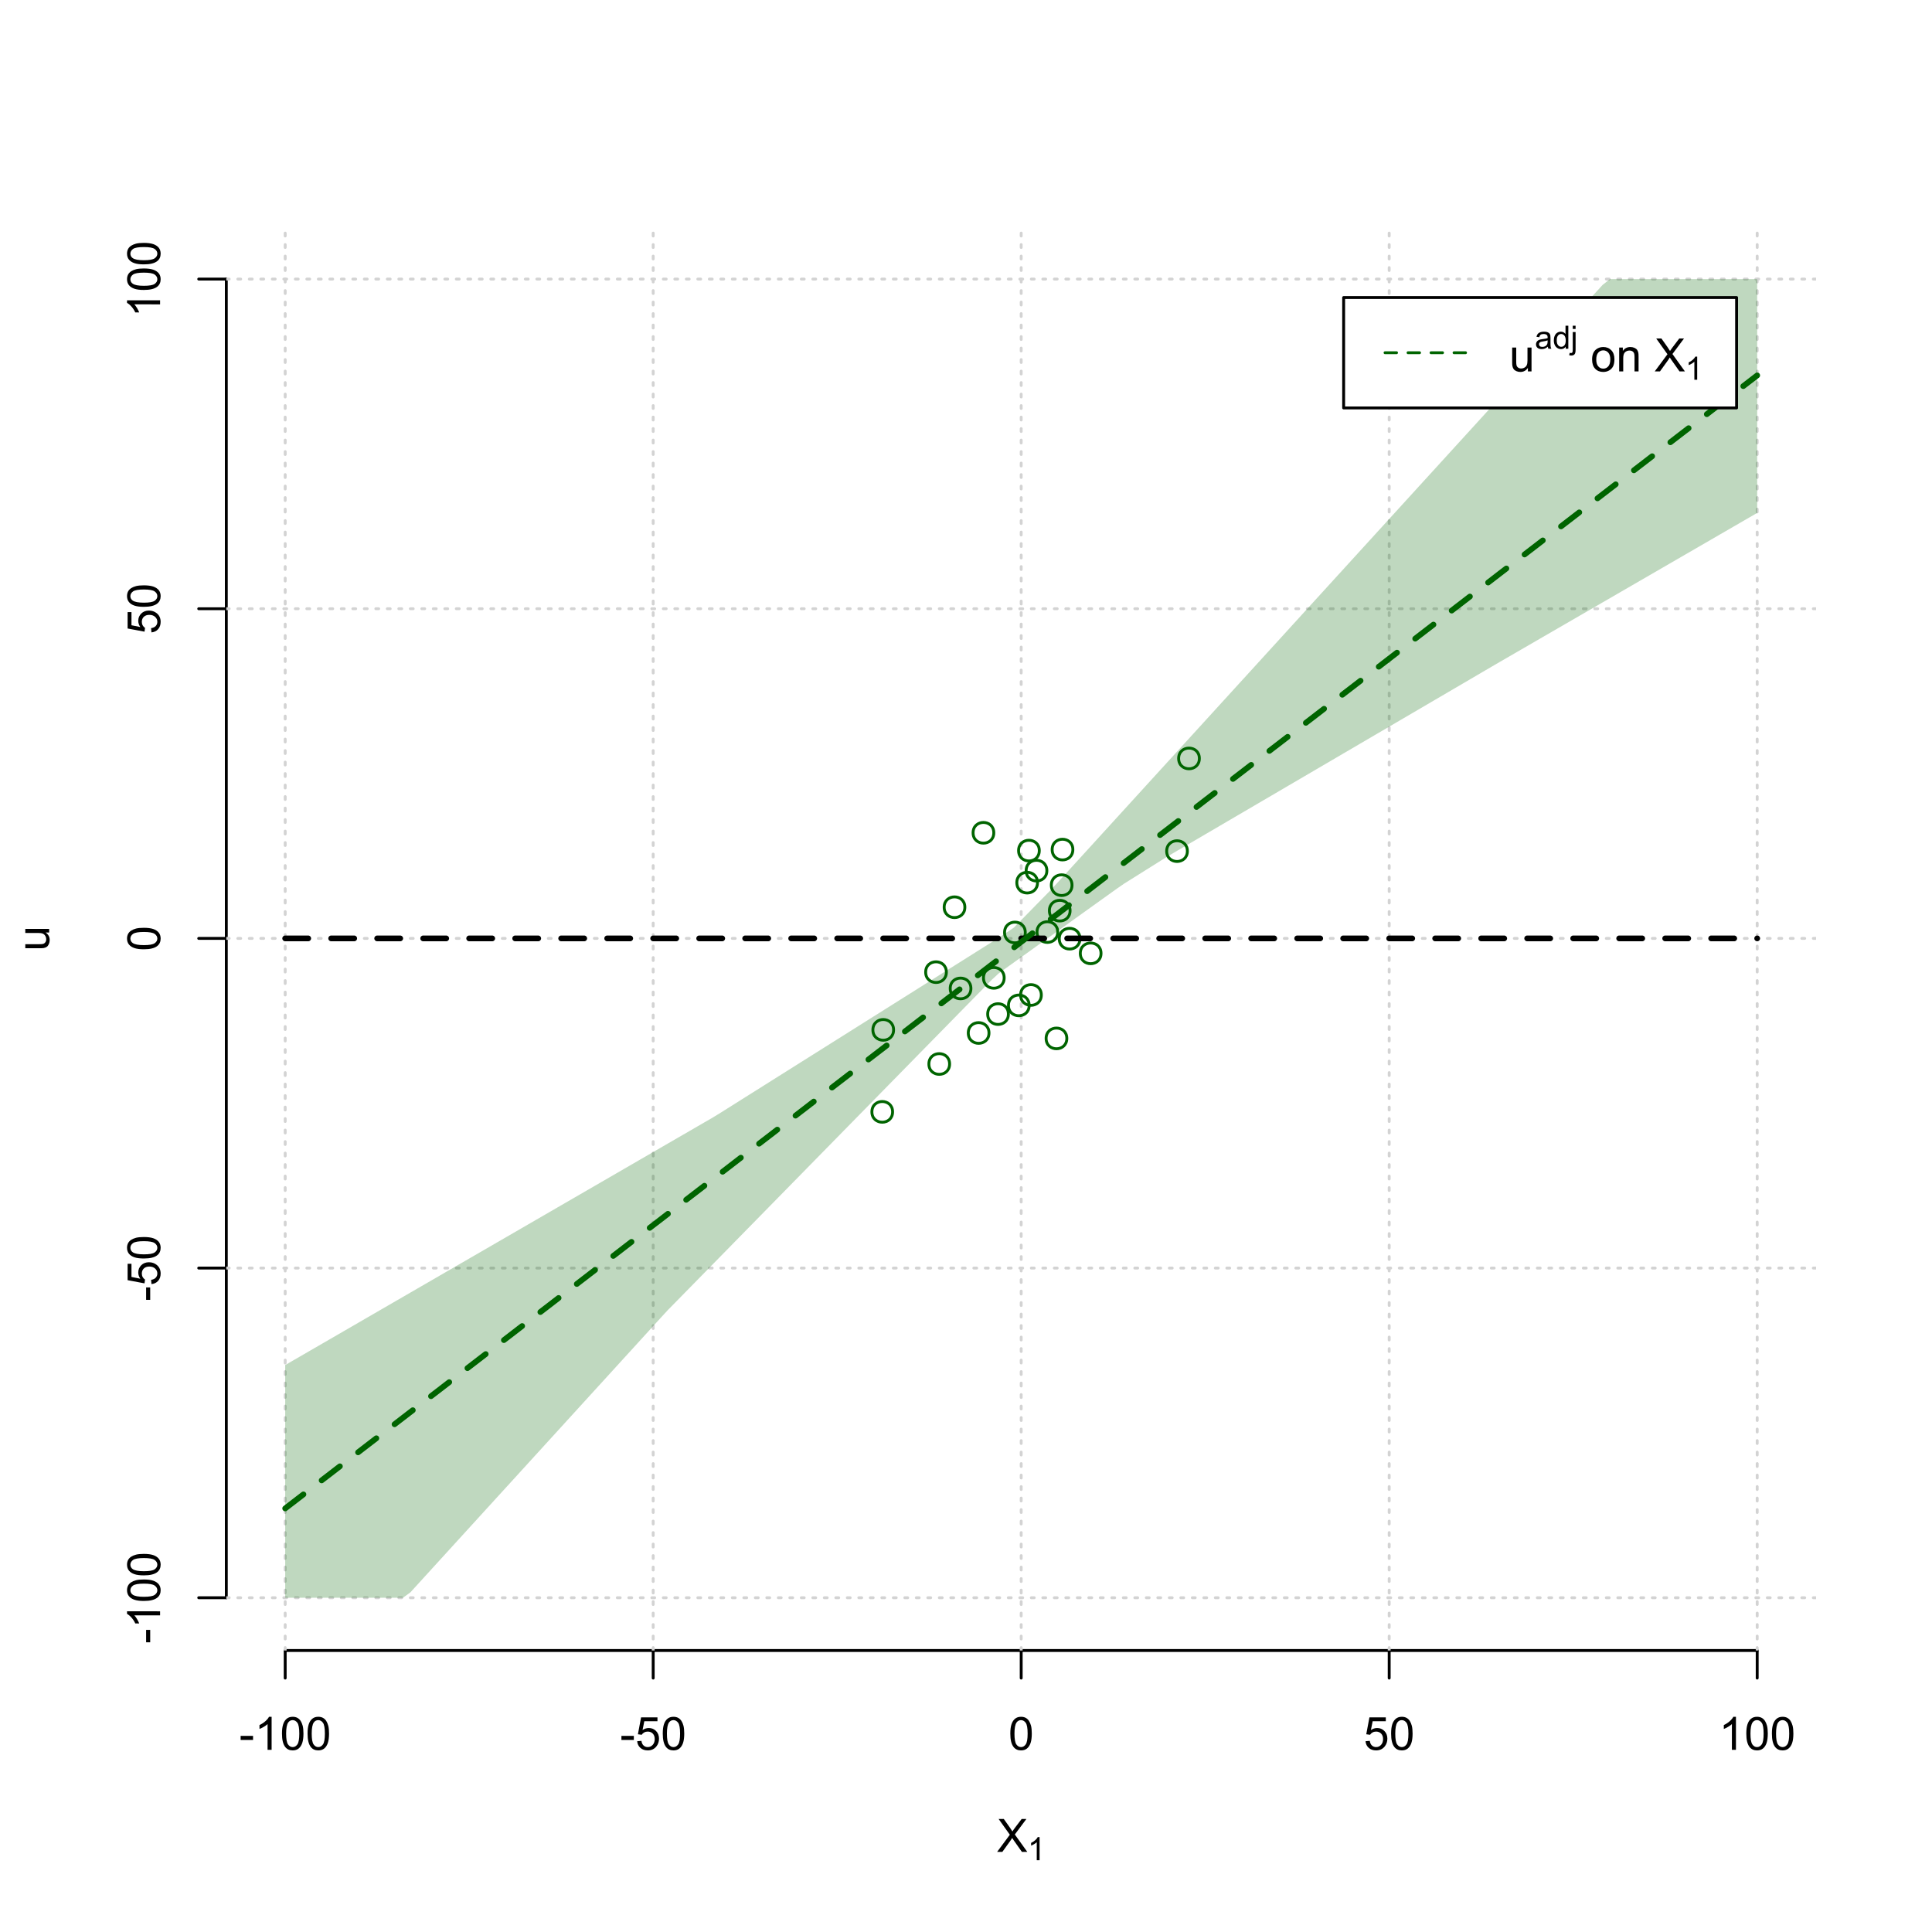 <?xml version="1.0" encoding="UTF-8"?>
<svg xmlns="http://www.w3.org/2000/svg" xmlns:xlink="http://www.w3.org/1999/xlink" width="504pt" height="504pt" viewBox="0 0 504 504" version="1.1">
<defs>
<g>
<symbol overflow="visible" id="glyph0-0">
<path style="stroke:none;" d="M 1.5 0 L 1.5 -7.5 L 7.5 -7.5 L 7.5 0 Z M 1.688 -0.188 L 7.312 -0.188 L 7.312 -7.312 L 1.688 -7.312 Z M 1.688 -0.188 "/>
</symbol>
<symbol overflow="visible" id="glyph0-1">
<path style="stroke:none;" d="M 0.055 0 L 3.375 -4.477 L 0.445 -8.59 L 1.797 -8.59 L 3.359 -6.387 C 3.68 -5.93 3.91 -5.578 4.047 -5.332 C 4.238 -5.645 4.465 -5.969 4.727 -6.312 L 6.457 -8.59 L 7.695 -8.59 L 4.676 -4.539 L 7.93 0 L 6.523 0 L 4.359 -3.062 C 4.238 -3.238 4.113 -3.43 3.984 -3.641 C 3.789 -3.324 3.652 -3.109 3.574 -2.992 L 1.418 0 Z M 0.055 0 "/>
</symbol>
<symbol overflow="visible" id="glyph0-2">
<path style="stroke:none;" d="M 0.383 -2.578 L 0.383 -3.641 L 3.621 -3.641 L 3.621 -2.578 Z M 0.383 -2.578 "/>
</symbol>
<symbol overflow="visible" id="glyph0-3">
<path style="stroke:none;" d="M 4.469 0 L 3.414 0 L 3.414 -6.719 C 3.16 -6.477 2.828 -6.234 2.414 -5.996 C 2 -5.75 1.629 -5.57 1.305 -5.449 L 1.305 -6.469 C 1.895 -6.742 2.41 -7.078 2.852 -7.477 C 3.293 -7.871 3.605 -8.254 3.789 -8.625 L 4.469 -8.625 Z M 4.469 0 "/>
</symbol>
<symbol overflow="visible" id="glyph0-4">
<path style="stroke:none;" d="M 0.5 -4.234 C 0.496 -5.246 0.602 -6.062 0.812 -6.688 C 1.02 -7.305 1.328 -7.785 1.742 -8.121 C 2.148 -8.457 2.668 -8.625 3.297 -8.625 C 3.758 -8.625 4.164 -8.531 4.512 -8.348 C 4.855 -8.16 5.141 -7.891 5.371 -7.543 C 5.594 -7.191 5.773 -6.766 5.906 -6.266 C 6.035 -5.762 6.098 -5.086 6.102 -4.234 C 6.098 -3.227 5.996 -2.414 5.789 -1.797 C 5.578 -1.176 5.266 -0.695 4.859 -0.359 C 4.445 -0.02 3.926 0.145 3.297 0.148 C 2.465 0.145 1.816 -0.148 1.348 -0.742 C 0.781 -1.457 0.496 -2.621 0.5 -4.234 Z M 1.582 -4.234 C 1.582 -2.824 1.746 -1.887 2.074 -1.418 C 2.402 -0.949 2.809 -0.715 3.297 -0.719 C 3.777 -0.715 4.184 -0.949 4.52 -1.422 C 4.848 -1.887 5.016 -2.824 5.016 -4.234 C 5.016 -5.648 4.848 -6.59 4.52 -7.055 C 4.184 -7.516 3.773 -7.746 3.289 -7.75 C 2.801 -7.746 2.414 -7.543 2.125 -7.137 C 1.762 -6.613 1.582 -5.645 1.582 -4.234 Z M 1.582 -4.234 "/>
</symbol>
<symbol overflow="visible" id="glyph0-5">
<path style="stroke:none;" d="M 0.5 -2.25 L 1.605 -2.344 C 1.684 -1.805 1.871 -1.398 2.176 -1.125 C 2.473 -0.852 2.836 -0.715 3.258 -0.719 C 3.766 -0.715 4.195 -0.906 4.547 -1.293 C 4.898 -1.672 5.074 -2.18 5.074 -2.82 C 5.074 -3.414 4.902 -3.891 4.566 -4.242 C 4.227 -4.59 3.785 -4.762 3.242 -4.766 C 2.898 -4.762 2.594 -4.684 2.32 -4.531 C 2.047 -4.375 1.832 -4.176 1.676 -3.93 L 0.688 -4.062 L 1.516 -8.473 L 5.789 -8.473 L 5.789 -7.465 L 2.359 -7.465 L 1.898 -5.156 C 2.414 -5.516 2.953 -5.695 3.523 -5.695 C 4.27 -5.695 4.902 -5.434 5.422 -4.914 C 5.934 -4.395 6.191 -3.727 6.195 -2.914 C 6.191 -2.133 5.965 -1.461 5.516 -0.898 C 4.961 -0.199 4.211 0.145 3.258 0.148 C 2.477 0.145 1.836 -0.07 1.344 -0.508 C 0.844 -0.941 0.562 -1.523 0.5 -2.25 Z M 0.5 -2.25 "/>
</symbol>
<symbol overflow="visible" id="glyph0-6">
<path style="stroke:none;" d="M 4.867 0 L 4.867 -0.914 C 4.379 -0.211 3.723 0.141 2.895 0.141 C 2.527 0.141 2.184 0.07 1.867 -0.07 C 1.547 -0.211 1.309 -0.387 1.156 -0.602 C 1 -0.812 0.895 -1.074 0.832 -1.383 C 0.785 -1.59 0.762 -1.918 0.766 -2.367 L 0.766 -6.223 L 1.82 -6.223 L 1.82 -2.773 C 1.816 -2.219 1.84 -1.848 1.887 -1.656 C 1.949 -1.379 2.09 -1.16 2.309 -1.004 C 2.523 -0.84 2.789 -0.762 3.105 -0.766 C 3.418 -0.762 3.715 -0.844 3.996 -1.008 C 4.273 -1.172 4.469 -1.391 4.586 -1.672 C 4.699 -1.949 4.758 -2.355 4.758 -2.891 L 4.758 -6.223 L 5.812 -6.223 L 5.812 0 Z M 4.867 0 "/>
</symbol>
<symbol overflow="visible" id="glyph0-7">
<path style="stroke:none;" d=""/>
</symbol>
<symbol overflow="visible" id="glyph0-8">
<path style="stroke:none;" d="M 0.398 -3.109 C 0.398 -4.262 0.719 -5.117 1.359 -5.672 C 1.895 -6.133 2.547 -6.363 3.316 -6.363 C 4.172 -6.363 4.871 -6.082 5.414 -5.52 C 5.953 -4.957 6.223 -4.184 6.227 -3.199 C 6.223 -2.398 6.102 -1.766 5.867 -1.309 C 5.625 -0.848 5.277 -0.492 4.82 -0.238 C 4.359 0.016 3.859 0.141 3.316 0.141 C 2.441 0.141 1.734 -0.137 1.203 -0.695 C 0.664 -1.254 0.398 -2.059 0.398 -3.109 Z M 1.484 -3.109 C 1.48 -2.309 1.656 -1.711 2.004 -1.32 C 2.348 -0.922 2.785 -0.727 3.316 -0.727 C 3.84 -0.727 4.273 -0.926 4.621 -1.324 C 4.969 -1.723 5.145 -2.328 5.145 -3.148 C 5.145 -3.914 4.969 -4.496 4.617 -4.895 C 4.266 -5.289 3.832 -5.488 3.316 -5.492 C 2.785 -5.488 2.348 -5.293 2.004 -4.898 C 1.656 -4.5 1.48 -3.902 1.484 -3.109 Z M 1.484 -3.109 "/>
</symbol>
<symbol overflow="visible" id="glyph0-9">
<path style="stroke:none;" d="M 0.789 0 L 0.789 -6.223 L 1.742 -6.223 L 1.742 -5.336 C 2.195 -6.02 2.855 -6.363 3.719 -6.363 C 4.09 -6.363 4.434 -6.293 4.754 -6.16 C 5.066 -6.023 5.305 -5.848 5.461 -5.633 C 5.617 -5.41 5.727 -5.152 5.789 -4.852 C 5.828 -4.656 5.848 -4.312 5.848 -3.828 L 5.848 0 L 4.793 0 L 4.793 -3.785 C 4.793 -4.215 4.75 -4.535 4.668 -4.75 C 4.586 -4.961 4.441 -5.129 4.234 -5.258 C 4.023 -5.383 3.777 -5.449 3.5 -5.449 C 3.047 -5.449 2.66 -5.305 2.332 -5.02 C 2.004 -4.734 1.84 -4.195 1.844 -3.398 L 1.844 0 Z M 0.789 0 "/>
</symbol>
<symbol overflow="visible" id="glyph1-0">
<path style="stroke:none;" d="M 1.051 0 L 1.051 -5.25 L 5.25 -5.25 L 5.25 0 Z M 1.18 -0.133 L 5.117 -0.133 L 5.117 -5.117 L 1.18 -5.117 Z M 1.18 -0.133 "/>
</symbol>
<symbol overflow="visible" id="glyph1-1">
<path style="stroke:none;" d="M 3.129 0 L 2.391 0 L 2.391 -4.703 C 2.211 -4.531 1.977 -4.363 1.691 -4.195 C 1.398 -4.023 1.141 -3.895 0.914 -3.812 L 0.914 -4.527 C 1.328 -4.719 1.688 -4.953 1.996 -5.234 C 2.305 -5.508 2.523 -5.777 2.652 -6.039 L 3.129 -6.039 Z M 3.129 0 "/>
</symbol>
<symbol overflow="visible" id="glyph1-2">
<path style="stroke:none;" d="M 3.395 -0.539 C 3.117 -0.305 2.855 -0.137 2.605 -0.043 C 2.352 0.051 2.082 0.094 1.793 0.098 C 1.312 0.094 0.941 -0.02 0.688 -0.25 C 0.43 -0.48 0.305 -0.781 0.305 -1.148 C 0.305 -1.359 0.352 -1.551 0.449 -1.73 C 0.543 -1.902 0.668 -2.047 0.828 -2.156 C 0.984 -2.262 1.164 -2.34 1.363 -2.398 C 1.504 -2.434 1.723 -2.473 2.02 -2.512 C 2.609 -2.578 3.047 -2.664 3.336 -2.766 C 3.336 -2.867 3.34 -2.93 3.34 -2.957 C 3.34 -3.258 3.27 -3.469 3.129 -3.594 C 2.941 -3.758 2.66 -3.844 2.289 -3.844 C 1.941 -3.844 1.684 -3.781 1.52 -3.66 C 1.348 -3.535 1.227 -3.32 1.152 -3.016 L 0.43 -3.113 C 0.492 -3.418 0.602 -3.668 0.754 -3.863 C 0.902 -4.051 1.121 -4.199 1.406 -4.301 C 1.688 -4.402 2.016 -4.453 2.395 -4.453 C 2.766 -4.453 3.066 -4.406 3.301 -4.32 C 3.527 -4.23 3.699 -4.121 3.812 -3.992 C 3.918 -3.855 3.996 -3.691 4.043 -3.492 C 4.066 -3.363 4.078 -3.133 4.082 -2.809 L 4.082 -1.824 C 4.078 -1.137 4.094 -0.703 4.129 -0.523 C 4.156 -0.336 4.219 -0.164 4.316 0 L 3.543 0 C 3.465 -0.152 3.414 -0.332 3.395 -0.539 Z M 3.336 -2.188 C 3.062 -2.074 2.66 -1.98 2.129 -1.906 C 1.82 -1.859 1.605 -1.812 1.484 -1.758 C 1.355 -1.703 1.258 -1.621 1.191 -1.52 C 1.121 -1.41 1.09 -1.293 1.09 -1.168 C 1.09 -0.969 1.164 -0.805 1.312 -0.676 C 1.461 -0.543 1.68 -0.48 1.969 -0.48 C 2.25 -0.48 2.5 -0.539 2.727 -0.664 C 2.945 -0.785 3.109 -0.957 3.215 -1.176 C 3.293 -1.34 3.332 -1.586 3.336 -1.914 Z M 3.336 -2.188 "/>
</symbol>
<symbol overflow="visible" id="glyph1-3">
<path style="stroke:none;" d="M 3.379 0 L 3.379 -0.551 C 3.102 -0.121 2.695 0.094 2.16 0.098 C 1.812 0.094 1.492 0 1.203 -0.188 C 0.906 -0.379 0.68 -0.645 0.523 -0.988 C 0.359 -1.328 0.281 -1.723 0.285 -2.172 C 0.281 -2.605 0.355 -3 0.504 -3.355 C 0.648 -3.707 0.863 -3.977 1.156 -4.168 C 1.441 -4.355 1.766 -4.453 2.129 -4.453 C 2.387 -4.453 2.621 -4.395 2.828 -4.285 C 3.031 -4.172 3.199 -4.031 3.332 -3.855 L 3.332 -6.012 L 4.066 -6.012 L 4.066 0 Z M 1.047 -2.172 C 1.043 -1.613 1.16 -1.195 1.398 -0.922 C 1.629 -0.641 1.906 -0.504 2.23 -0.508 C 2.551 -0.504 2.824 -0.637 3.051 -0.902 C 3.273 -1.168 3.387 -1.57 3.391 -2.113 C 3.387 -2.707 3.273 -3.145 3.047 -3.426 C 2.816 -3.703 2.531 -3.844 2.199 -3.844 C 1.867 -3.844 1.594 -3.707 1.375 -3.441 C 1.152 -3.168 1.043 -2.746 1.047 -2.172 Z M 1.047 -2.172 "/>
</symbol>
<symbol overflow="visible" id="glyph1-4">
<path style="stroke:none;" d="M 0.551 -5.156 L 0.551 -6.012 L 1.289 -6.012 L 1.289 -5.156 Z M -0.387 1.691 L -0.246 1.062 C -0.098 1.098 0.016 1.117 0.102 1.121 C 0.25 1.117 0.363 1.066 0.438 0.969 C 0.512 0.867 0.551 0.621 0.551 0.223 L 0.551 -4.355 L 1.289 -4.355 L 1.289 0.238 C 1.289 0.773 1.219 1.148 1.078 1.359 C 0.898 1.633 0.602 1.77 0.191 1.77 C -0.008 1.77 -0.199 1.742 -0.387 1.691 Z M -0.387 1.691 "/>
</symbol>
<symbol overflow="visible" id="glyph2-0">
<path style="stroke:none;" d="M 0 -1.5 L -7.5 -1.5 L -7.5 -7.5 L 0 -7.5 Z M -0.188 -1.688 L -0.188 -7.312 L -7.312 -7.312 L -7.312 -1.688 Z M -0.188 -1.688 "/>
</symbol>
<symbol overflow="visible" id="glyph2-1">
<path style="stroke:none;" d="M 0 -4.867 L -0.914 -4.867 C -0.211 -4.379 0.141 -3.723 0.141 -2.895 C 0.141 -2.527 0.07 -2.184 -0.07 -1.867 C -0.211 -1.547 -0.387 -1.309 -0.598 -1.156 C -0.809 -1 -1.07 -0.895 -1.383 -0.832 C -1.59 -0.789 -1.918 -0.766 -2.367 -0.77 L -6.223 -0.77 L -6.223 -1.824 L -2.773 -1.824 C -2.219 -1.82 -1.848 -1.844 -1.656 -1.887 C -1.379 -1.949 -1.16 -2.09 -1.004 -2.309 C -0.84 -2.523 -0.762 -2.789 -0.766 -3.105 C -0.762 -3.418 -0.844 -3.715 -1.008 -3.996 C -1.172 -4.273 -1.391 -4.469 -1.672 -4.586 C -1.945 -4.699 -2.352 -4.758 -2.887 -4.758 L -6.223 -4.758 L -6.223 -5.812 L 0 -5.812 Z M 0 -4.867 "/>
</symbol>
<symbol overflow="visible" id="glyph2-2">
<path style="stroke:none;" d="M -2.578 -0.383 L -3.641 -0.383 L -3.641 -3.621 L -2.578 -3.621 Z M -2.578 -0.383 "/>
</symbol>
<symbol overflow="visible" id="glyph2-3">
<path style="stroke:none;" d="M 0 -4.469 L 0 -3.414 L -6.719 -3.418 C -6.477 -3.16 -6.234 -2.828 -5.996 -2.418 C -5.75 -2.004 -5.57 -1.633 -5.449 -1.309 L -6.469 -1.309 C -6.742 -1.895 -7.078 -2.41 -7.477 -2.852 C -7.871 -3.293 -8.254 -3.605 -8.625 -3.793 L -8.625 -4.473 Z M 0 -4.469 "/>
</symbol>
<symbol overflow="visible" id="glyph2-4">
<path style="stroke:none;" d="M -4.234 -0.5 C -5.246 -0.496 -6.062 -0.602 -6.688 -0.812 C -7.305 -1.02 -7.785 -1.328 -8.121 -1.742 C -8.457 -2.152 -8.625 -2.672 -8.625 -3.301 C -8.625 -3.758 -8.531 -4.164 -8.348 -4.512 C -8.16 -4.859 -7.891 -5.145 -7.543 -5.371 C -7.191 -5.594 -6.766 -5.773 -6.266 -5.906 C -5.762 -6.035 -5.086 -6.098 -4.234 -6.102 C -3.223 -6.098 -2.41 -5.996 -1.793 -5.789 C -1.176 -5.578 -0.695 -5.266 -0.359 -4.859 C -0.02 -4.445 0.145 -3.926 0.148 -3.297 C 0.145 -2.465 -0.148 -1.816 -0.742 -1.348 C -1.457 -0.781 -2.621 -0.496 -4.234 -0.5 Z M -4.234 -1.582 C -2.824 -1.582 -1.887 -1.746 -1.418 -2.074 C -0.949 -2.402 -0.715 -2.809 -0.719 -3.297 C -0.715 -3.777 -0.949 -4.184 -1.422 -4.52 C -1.887 -4.848 -2.824 -5.016 -4.234 -5.016 C -5.648 -5.016 -6.59 -4.848 -7.055 -4.52 C -7.516 -4.188 -7.746 -3.777 -7.75 -3.289 C -7.746 -2.801 -7.543 -2.414 -7.137 -2.129 C -6.613 -1.762 -5.645 -1.582 -4.234 -1.582 Z M -4.234 -1.582 "/>
</symbol>
<symbol overflow="visible" id="glyph2-5">
<path style="stroke:none;" d="M -2.25 -0.5 L -2.344 -1.605 C -1.805 -1.684 -1.398 -1.871 -1.125 -2.176 C -0.852 -2.473 -0.715 -2.836 -0.719 -3.258 C -0.715 -3.766 -0.906 -4.195 -1.293 -4.547 C -1.672 -4.898 -2.18 -5.074 -2.816 -5.074 C -3.414 -5.074 -3.891 -4.902 -4.242 -4.566 C -4.59 -4.227 -4.762 -3.785 -4.766 -3.242 C -4.762 -2.898 -4.684 -2.594 -4.531 -2.32 C -4.375 -2.047 -4.176 -1.832 -3.93 -1.676 L -4.062 -0.688 L -8.473 -1.52 L -8.473 -5.789 L -7.465 -5.789 L -7.465 -2.363 L -5.156 -1.898 C -5.516 -2.414 -5.695 -2.953 -5.695 -3.523 C -5.695 -4.27 -5.434 -4.902 -4.914 -5.422 C -4.395 -5.934 -3.727 -6.191 -2.91 -6.195 C -2.133 -6.191 -1.461 -5.965 -0.895 -5.516 C -0.199 -4.961 0.145 -4.211 0.148 -3.258 C 0.145 -2.477 -0.07 -1.836 -0.508 -1.344 C -0.941 -0.848 -1.523 -0.566 -2.25 -0.5 Z M -2.25 -0.5 "/>
</symbol>
</g>
<clipPath id="clip1">
  <path d="M 74 59.039 L 75 59.039 L 75 430.559 L 74 430.559 Z M 74 59.039 "/>
</clipPath>
<clipPath id="clip2">
  <path d="M 170 59.039 L 171 59.039 L 171 430.559 L 170 430.559 Z M 170 59.039 "/>
</clipPath>
<clipPath id="clip3">
  <path d="M 266 59.039 L 267 59.039 L 267 430.559 L 266 430.559 Z M 266 59.039 "/>
</clipPath>
<clipPath id="clip4">
  <path d="M 362 59.039 L 363 59.039 L 363 430.559 L 362 430.559 Z M 362 59.039 "/>
</clipPath>
<clipPath id="clip5">
  <path d="M 458 59.039 L 459 59.039 L 459 430.559 L 458 430.559 Z M 458 59.039 "/>
</clipPath>
<clipPath id="clip6">
  <path d="M 59.039 416 L 473.758 416 L 473.758 418 L 59.039 418 Z M 59.039 416 "/>
</clipPath>
<clipPath id="clip7">
  <path d="M 59.039 330 L 473.758 330 L 473.758 332 L 59.039 332 Z M 59.039 330 "/>
</clipPath>
<clipPath id="clip8">
  <path d="M 59.039 244 L 473.758 244 L 473.758 246 L 59.039 246 Z M 59.039 244 "/>
</clipPath>
<clipPath id="clip9">
  <path d="M 59.039 158 L 473.758 158 L 473.758 160 L 59.039 160 Z M 59.039 158 "/>
</clipPath>
<clipPath id="clip10">
  <path d="M 59.039 72 L 473.758 72 L 473.758 74 L 59.039 74 Z M 59.039 72 "/>
</clipPath>
</defs>
<g id="surface5856">
<rect x="0" y="0" width="504" height="504" style="fill:rgb(100%,100%,100%);fill-opacity:1;stroke:none;"/>
<g style="fill:rgb(0%,0%,0%);fill-opacity:1;">
  <use xlink:href="#glyph0-1" x="260.062" y="483.102"/>
</g>
<g style="fill:rgb(0%,0%,0%);fill-opacity:1;">
  <use xlink:href="#glyph1-1" x="268.066" y="485.281"/>
</g>
<g style="fill:rgb(0%,0%,0%);fill-opacity:1;">
  <use xlink:href="#glyph2-1" x="12.82" y="248.137"/>
</g>
<path style="fill:none;stroke-width:0.75;stroke-linecap:round;stroke-linejoin:round;stroke:rgb(0%,0%,0%);stroke-opacity:1;stroke-miterlimit:10;" d="M 74.398 430.559 L 458.398 430.559 "/>
<path style="fill:none;stroke-width:0.75;stroke-linecap:round;stroke-linejoin:round;stroke:rgb(0%,0%,0%);stroke-opacity:1;stroke-miterlimit:10;" d="M 74.398 430.559 L 74.398 437.762 "/>
<path style="fill:none;stroke-width:0.75;stroke-linecap:round;stroke-linejoin:round;stroke:rgb(0%,0%,0%);stroke-opacity:1;stroke-miterlimit:10;" d="M 170.398 430.559 L 170.398 437.762 "/>
<path style="fill:none;stroke-width:0.75;stroke-linecap:round;stroke-linejoin:round;stroke:rgb(0%,0%,0%);stroke-opacity:1;stroke-miterlimit:10;" d="M 266.398 430.559 L 266.398 437.762 "/>
<path style="fill:none;stroke-width:0.75;stroke-linecap:round;stroke-linejoin:round;stroke:rgb(0%,0%,0%);stroke-opacity:1;stroke-miterlimit:10;" d="M 362.398 430.559 L 362.398 437.762 "/>
<path style="fill:none;stroke-width:0.75;stroke-linecap:round;stroke-linejoin:round;stroke:rgb(0%,0%,0%);stroke-opacity:1;stroke-miterlimit:10;" d="M 458.398 430.559 L 458.398 437.762 "/>
<g style="fill:rgb(0%,0%,0%);fill-opacity:1;">
  <use xlink:href="#glyph0-2" x="62.391" y="456.48"/>
  <use xlink:href="#glyph0-3" x="66.387" y="456.48"/>
  <use xlink:href="#glyph0-4" x="73.061" y="456.48"/>
  <use xlink:href="#glyph0-4" x="79.734" y="456.48"/>
</g>
<g style="fill:rgb(0%,0%,0%);fill-opacity:1;">
  <use xlink:href="#glyph0-2" x="161.727" y="456.48"/>
  <use xlink:href="#glyph0-5" x="165.723" y="456.48"/>
  <use xlink:href="#glyph0-4" x="172.396" y="456.48"/>
</g>
<g style="fill:rgb(0%,0%,0%);fill-opacity:1;">
  <use xlink:href="#glyph0-4" x="263.062" y="456.48"/>
</g>
<g style="fill:rgb(0%,0%,0%);fill-opacity:1;">
  <use xlink:href="#glyph0-5" x="355.727" y="456.48"/>
  <use xlink:href="#glyph0-4" x="362.4" y="456.48"/>
</g>
<g style="fill:rgb(0%,0%,0%);fill-opacity:1;">
  <use xlink:href="#glyph0-3" x="448.387" y="456.48"/>
  <use xlink:href="#glyph0-4" x="455.061" y="456.48"/>
  <use xlink:href="#glyph0-4" x="461.734" y="456.48"/>
</g>
<path style="fill:none;stroke-width:0.75;stroke-linecap:round;stroke-linejoin:round;stroke:rgb(0%,0%,0%);stroke-opacity:1;stroke-miterlimit:10;" d="M 59.039 416.801 L 59.039 72.801 "/>
<path style="fill:none;stroke-width:0.75;stroke-linecap:round;stroke-linejoin:round;stroke:rgb(0%,0%,0%);stroke-opacity:1;stroke-miterlimit:10;" d="M 59.039 416.801 L 51.84 416.801 "/>
<path style="fill:none;stroke-width:0.75;stroke-linecap:round;stroke-linejoin:round;stroke:rgb(0%,0%,0%);stroke-opacity:1;stroke-miterlimit:10;" d="M 59.039 330.801 L 51.84 330.801 "/>
<path style="fill:none;stroke-width:0.75;stroke-linecap:round;stroke-linejoin:round;stroke:rgb(0%,0%,0%);stroke-opacity:1;stroke-miterlimit:10;" d="M 59.039 244.801 L 51.84 244.801 "/>
<path style="fill:none;stroke-width:0.75;stroke-linecap:round;stroke-linejoin:round;stroke:rgb(0%,0%,0%);stroke-opacity:1;stroke-miterlimit:10;" d="M 59.039 158.801 L 51.84 158.801 "/>
<path style="fill:none;stroke-width:0.75;stroke-linecap:round;stroke-linejoin:round;stroke:rgb(0%,0%,0%);stroke-opacity:1;stroke-miterlimit:10;" d="M 59.039 72.801 L 51.84 72.801 "/>
<g style="fill:rgb(0%,0%,0%);fill-opacity:1;">
  <use xlink:href="#glyph2-2" x="41.762" y="428.809"/>
  <use xlink:href="#glyph2-3" x="41.762" y="424.812"/>
  <use xlink:href="#glyph2-4" x="41.762" y="418.139"/>
  <use xlink:href="#glyph2-4" x="41.762" y="411.465"/>
</g>
<g style="fill:rgb(0%,0%,0%);fill-opacity:1;">
  <use xlink:href="#glyph2-2" x="41.762" y="339.473"/>
  <use xlink:href="#glyph2-5" x="41.762" y="335.477"/>
  <use xlink:href="#glyph2-4" x="41.762" y="328.803"/>
</g>
<g style="fill:rgb(0%,0%,0%);fill-opacity:1;">
  <use xlink:href="#glyph2-4" x="41.762" y="248.137"/>
</g>
<g style="fill:rgb(0%,0%,0%);fill-opacity:1;">
  <use xlink:href="#glyph2-5" x="41.762" y="165.473"/>
  <use xlink:href="#glyph2-4" x="41.762" y="158.799"/>
</g>
<g style="fill:rgb(0%,0%,0%);fill-opacity:1;">
  <use xlink:href="#glyph2-3" x="41.762" y="82.812"/>
  <use xlink:href="#glyph2-4" x="41.762" y="76.139"/>
  <use xlink:href="#glyph2-4" x="41.762" y="69.465"/>
</g>
<g clip-path="url(#clip1)" clip-rule="nonzero">
<path style="fill:none;stroke-width:0.75;stroke-linecap:round;stroke-linejoin:round;stroke:rgb(82.745%,82.745%,82.745%);stroke-opacity:1;stroke-dasharray:0.75,2.25;stroke-miterlimit:10;" d="M 74.398 430.559 L 74.398 59.039 "/>
</g>
<g clip-path="url(#clip2)" clip-rule="nonzero">
<path style="fill:none;stroke-width:0.75;stroke-linecap:round;stroke-linejoin:round;stroke:rgb(82.745%,82.745%,82.745%);stroke-opacity:1;stroke-dasharray:0.75,2.25;stroke-miterlimit:10;" d="M 170.398 430.559 L 170.398 59.039 "/>
</g>
<g clip-path="url(#clip3)" clip-rule="nonzero">
<path style="fill:none;stroke-width:0.75;stroke-linecap:round;stroke-linejoin:round;stroke:rgb(82.745%,82.745%,82.745%);stroke-opacity:1;stroke-dasharray:0.75,2.25;stroke-miterlimit:10;" d="M 266.398 430.559 L 266.398 59.039 "/>
</g>
<g clip-path="url(#clip4)" clip-rule="nonzero">
<path style="fill:none;stroke-width:0.75;stroke-linecap:round;stroke-linejoin:round;stroke:rgb(82.745%,82.745%,82.745%);stroke-opacity:1;stroke-dasharray:0.75,2.25;stroke-miterlimit:10;" d="M 362.398 430.559 L 362.398 59.039 "/>
</g>
<g clip-path="url(#clip5)" clip-rule="nonzero">
<path style="fill:none;stroke-width:0.75;stroke-linecap:round;stroke-linejoin:round;stroke:rgb(82.745%,82.745%,82.745%);stroke-opacity:1;stroke-dasharray:0.75,2.25;stroke-miterlimit:10;" d="M 458.398 430.559 L 458.398 59.039 "/>
</g>
<g clip-path="url(#clip6)" clip-rule="nonzero">
<path style="fill:none;stroke-width:0.75;stroke-linecap:round;stroke-linejoin:round;stroke:rgb(82.745%,82.745%,82.745%);stroke-opacity:1;stroke-dasharray:0.75,2.25;stroke-miterlimit:10;" d="M 59.039 416.801 L 473.762 416.801 "/>
</g>
<g clip-path="url(#clip7)" clip-rule="nonzero">
<path style="fill:none;stroke-width:0.75;stroke-linecap:round;stroke-linejoin:round;stroke:rgb(82.745%,82.745%,82.745%);stroke-opacity:1;stroke-dasharray:0.75,2.25;stroke-miterlimit:10;" d="M 59.039 330.801 L 473.762 330.801 "/>
</g>
<g clip-path="url(#clip8)" clip-rule="nonzero">
<path style="fill:none;stroke-width:0.75;stroke-linecap:round;stroke-linejoin:round;stroke:rgb(82.745%,82.745%,82.745%);stroke-opacity:1;stroke-dasharray:0.75,2.25;stroke-miterlimit:10;" d="M 59.039 244.801 L 473.762 244.801 "/>
</g>
<g clip-path="url(#clip9)" clip-rule="nonzero">
<path style="fill:none;stroke-width:0.75;stroke-linecap:round;stroke-linejoin:round;stroke:rgb(82.745%,82.745%,82.745%);stroke-opacity:1;stroke-dasharray:0.75,2.25;stroke-miterlimit:10;" d="M 59.039 158.801 L 473.762 158.801 "/>
</g>
<g clip-path="url(#clip10)" clip-rule="nonzero">
<path style="fill:none;stroke-width:0.75;stroke-linecap:round;stroke-linejoin:round;stroke:rgb(82.745%,82.745%,82.745%);stroke-opacity:1;stroke-dasharray:0.75,2.25;stroke-miterlimit:10;" d="M 59.039 72.801 L 473.762 72.801 "/>
</g>
<path style=" stroke:none;fill-rule:nonzero;fill:rgb(0%,39.216%,0%);fill-opacity:0.251;" d="M 74.398 416.801 L 74.398 356.102 L 76.32 354.992 L 78.238 353.879 L 80.16 352.77 L 82.078 351.656 L 84 350.547 L 85.922 349.434 L 87.84 348.324 L 89.762 347.211 L 91.68 346.102 L 93.602 344.988 L 95.52 343.875 L 97.441 342.766 L 99.359 341.652 L 101.281 340.543 L 103.199 339.43 L 105.121 338.32 L 107.039 337.207 L 108.961 336.098 L 110.879 334.984 L 112.801 333.875 L 114.719 332.762 L 116.641 331.648 L 118.559 330.539 L 120.48 329.426 L 122.398 328.316 L 124.32 327.203 L 126.238 326.094 L 128.16 324.98 L 130.078 323.871 L 132 322.758 L 133.922 321.648 L 135.84 320.535 L 137.762 319.422 L 139.68 318.312 L 141.602 317.199 L 143.52 316.09 L 145.441 314.977 L 147.359 313.867 L 149.281 312.754 L 151.199 311.645 L 153.121 310.531 L 155.039 309.422 L 156.961 308.309 L 158.879 307.199 L 160.801 306.086 L 162.719 304.973 L 164.641 303.863 L 166.559 302.75 L 168.48 301.641 L 170.398 300.527 L 172.32 299.418 L 174.238 298.305 L 176.16 297.195 L 178.078 296.082 L 180 294.973 L 181.922 293.859 L 183.84 292.746 L 185.762 291.637 L 187.68 290.469 L 189.602 289.262 L 191.52 288.055 L 193.441 286.844 L 195.359 285.637 L 197.281 284.43 L 199.199 283.223 L 201.121 282.012 L 203.039 280.805 L 204.961 279.598 L 206.879 278.391 L 208.801 277.18 L 210.719 275.973 L 212.641 274.766 L 214.559 273.559 L 216.48 272.348 L 218.398 271.141 L 220.32 269.934 L 222.238 268.727 L 224.16 267.516 L 226.078 266.309 L 229.922 263.895 L 231.84 262.684 L 233.762 261.477 L 235.68 260.27 L 237.602 259.062 L 239.52 257.852 L 241.441 256.645 L 243.359 255.438 L 245.281 254.23 L 247.199 253.02 L 249.121 251.812 L 251.039 250.605 L 252.961 249.398 L 254.879 248.188 L 256.801 246.98 L 258.719 245.773 L 260.641 244.566 L 262.559 243.293 L 264.48 241.988 L 266.398 240.035 L 268.32 238.078 L 270.238 236.117 L 272.16 234.16 L 274.078 232.199 L 276 230.125 L 277.922 228.02 L 279.84 225.914 L 281.762 223.809 L 283.68 221.703 L 285.602 219.598 L 287.52 217.492 L 289.441 215.387 L 291.359 213.281 L 293.281 211.176 L 295.199 209.07 L 297.121 206.965 L 299.039 204.859 L 300.961 202.754 L 302.879 200.648 L 304.801 198.543 L 306.719 196.438 L 308.641 194.332 L 310.559 192.227 L 312.48 190.121 L 314.398 188.016 L 316.32 185.91 L 318.238 183.805 L 320.16 181.699 L 322.078 179.594 L 325.922 175.383 L 327.84 173.277 L 329.762 171.172 L 331.68 169.066 L 333.602 166.961 L 335.52 164.855 L 337.441 162.746 L 339.359 160.641 L 341.281 158.535 L 343.199 156.43 L 345.121 154.324 L 347.039 152.219 L 348.961 150.113 L 350.879 148.008 L 352.801 145.902 L 354.719 143.797 L 356.641 141.691 L 358.559 139.586 L 360.48 137.48 L 362.398 135.375 L 364.32 133.27 L 366.238 131.164 L 368.16 129.059 L 370.078 126.953 L 373.922 122.742 L 375.84 120.637 L 377.762 118.531 L 379.68 116.426 L 381.602 114.32 L 383.52 112.215 L 385.441 110.109 L 387.359 108.004 L 389.281 105.898 L 391.199 103.793 L 393.121 101.688 L 395.039 99.582 L 396.961 97.477 L 398.879 95.371 L 400.801 93.266 L 402.719 91.16 L 404.641 89.055 L 406.559 86.949 L 408.48 84.844 L 410.398 82.738 L 412.32 80.633 L 414.238 78.527 L 416.16 76.422 L 418.078 74.316 L 420 72.801 L 458.398 72.801 L 458.398 133.805 L 456.48 134.914 L 454.559 136.027 L 452.641 137.137 L 450.719 138.25 L 448.801 139.359 L 446.879 140.473 L 444.961 141.586 L 443.039 142.695 L 441.121 143.809 L 439.199 144.918 L 437.281 146.031 L 435.359 147.141 L 433.441 148.254 L 431.52 149.363 L 429.602 150.477 L 427.68 151.586 L 425.762 152.699 L 423.84 153.809 L 421.922 154.922 L 420 156.035 L 418.078 157.145 L 416.16 158.258 L 414.238 159.367 L 412.32 160.48 L 410.398 161.59 L 408.48 162.703 L 406.559 163.812 L 404.641 164.926 L 402.719 166.035 L 400.801 167.148 L 398.879 168.262 L 396.961 169.371 L 395.039 170.484 L 393.121 171.594 L 391.199 172.707 L 389.281 173.824 L 387.359 174.949 L 385.441 176.074 L 383.52 177.199 L 381.602 178.32 L 379.68 179.445 L 377.762 180.57 L 375.84 181.695 L 373.922 182.816 L 370.078 185.066 L 368.16 186.191 L 366.238 187.312 L 364.32 188.438 L 362.398 189.562 L 360.48 190.688 L 358.559 191.809 L 356.641 192.934 L 354.719 194.059 L 352.801 195.184 L 350.879 196.305 L 348.961 197.43 L 347.039 198.555 L 345.121 199.676 L 343.199 200.801 L 341.281 201.926 L 339.359 203.051 L 337.441 204.172 L 335.52 205.297 L 333.602 206.422 L 331.68 207.547 L 329.762 208.668 L 327.84 209.793 L 325.922 210.918 L 324 212.043 L 322.078 213.164 L 320.16 214.289 L 318.238 215.414 L 316.32 216.539 L 314.398 217.66 L 312.48 218.785 L 310.559 219.91 L 308.641 221.035 L 306.719 222.156 L 304.801 223.281 L 302.879 224.477 L 300.961 225.68 L 299.039 226.883 L 297.121 228.09 L 295.199 229.293 L 293.281 230.496 L 291.359 231.82 L 289.441 233.199 L 287.52 234.574 L 285.602 235.949 L 283.68 237.324 L 281.762 238.699 L 279.84 240.078 L 277.922 241.453 L 274.078 244.203 L 272.16 245.578 L 270.238 246.953 L 268.32 248.332 L 266.398 249.707 L 264.48 251.082 L 262.559 252.457 L 260.641 253.832 L 258.719 255.594 L 256.801 257.551 L 254.879 259.512 L 252.961 261.469 L 251.039 263.426 L 249.121 265.383 L 247.199 267.344 L 245.281 269.301 L 243.359 271.258 L 241.441 273.215 L 239.52 275.172 L 237.602 277.133 L 235.68 279.09 L 233.762 281.047 L 231.84 283.004 L 229.922 284.961 L 228 286.922 L 226.078 288.879 L 224.16 290.836 L 222.238 292.793 L 220.32 294.75 L 218.398 296.711 L 216.48 298.668 L 214.559 300.625 L 212.641 302.582 L 210.719 304.539 L 208.801 306.5 L 206.879 308.457 L 204.961 310.414 L 203.039 312.371 L 201.121 314.328 L 199.199 316.289 L 197.281 318.246 L 195.359 320.203 L 193.441 322.16 L 191.52 324.117 L 189.602 326.078 L 187.68 328.035 L 185.762 329.992 L 183.84 331.949 L 181.922 333.906 L 180 335.867 L 178.078 337.824 L 176.16 339.781 L 174.238 341.738 L 172.32 343.824 L 170.398 345.93 L 168.48 348.039 L 166.559 350.145 L 164.641 352.25 L 162.719 354.355 L 160.801 356.461 L 158.879 358.566 L 156.961 360.672 L 155.039 362.777 L 153.121 364.883 L 151.199 366.988 L 149.281 369.094 L 147.359 371.199 L 145.441 373.305 L 143.52 375.41 L 141.602 377.516 L 139.68 379.621 L 137.762 381.727 L 135.84 383.832 L 133.922 385.938 L 130.078 390.148 L 128.16 392.254 L 126.238 394.359 L 124.32 396.465 L 122.398 398.57 L 120.48 400.676 L 118.559 402.781 L 116.641 404.887 L 114.719 406.992 L 112.801 409.098 L 110.879 411.203 L 108.961 413.309 L 107.039 415.414 L 105.121 416.801 Z M 74.398 416.801 "/>
<path style="fill:none;stroke-width:0.75;stroke-linecap:round;stroke-linejoin:round;stroke:rgb(0%,39.216%,0%);stroke-opacity:1;stroke-miterlimit:10;" d="M 261.957 255.094 C 261.957 258.695 256.559 258.695 256.559 255.094 C 256.559 251.492 261.957 251.492 261.957 255.094 "/>
<path style="fill:none;stroke-width:0.75;stroke-linecap:round;stroke-linejoin:round;stroke:rgb(0%,39.216%,0%);stroke-opacity:1;stroke-miterlimit:10;" d="M 232.852 290.055 C 232.852 293.652 227.453 293.652 227.453 290.055 C 227.453 286.453 232.852 286.453 232.852 290.055 "/>
<path style="fill:none;stroke-width:0.75;stroke-linecap:round;stroke-linejoin:round;stroke:rgb(0%,39.216%,0%);stroke-opacity:1;stroke-miterlimit:10;" d="M 267.465 243.258 C 267.465 246.859 262.062 246.859 262.062 243.258 C 262.062 239.656 267.465 239.656 267.465 243.258 "/>
<path style="fill:none;stroke-width:0.75;stroke-linecap:round;stroke-linejoin:round;stroke:rgb(0%,39.216%,0%);stroke-opacity:1;stroke-miterlimit:10;" d="M 246.879 253.605 C 246.879 257.203 241.48 257.203 241.48 253.605 C 241.48 250.004 246.879 250.004 246.879 253.605 "/>
<path style="fill:none;stroke-width:0.75;stroke-linecap:round;stroke-linejoin:round;stroke:rgb(0%,39.216%,0%);stroke-opacity:1;stroke-miterlimit:10;" d="M 247.719 277.566 C 247.719 281.164 242.32 281.164 242.32 277.566 C 242.32 273.965 247.719 273.965 247.719 277.566 "/>
<path style="fill:none;stroke-width:0.75;stroke-linecap:round;stroke-linejoin:round;stroke:rgb(0%,39.216%,0%);stroke-opacity:1;stroke-miterlimit:10;" d="M 287.223 248.699 C 287.223 252.297 281.82 252.297 281.82 248.699 C 281.82 245.098 287.223 245.098 287.223 248.699 "/>
<path style="fill:none;stroke-width:0.75;stroke-linecap:round;stroke-linejoin:round;stroke:rgb(0%,39.216%,0%);stroke-opacity:1;stroke-miterlimit:10;" d="M 233.109 268.668 C 233.109 272.266 227.711 272.266 227.711 268.668 C 227.711 265.066 233.109 265.066 233.109 268.668 "/>
<path style="fill:none;stroke-width:0.75;stroke-linecap:round;stroke-linejoin:round;stroke:rgb(0%,39.216%,0%);stroke-opacity:1;stroke-miterlimit:10;" d="M 309.75 222.031 C 309.75 225.629 304.352 225.629 304.352 222.031 C 304.352 218.43 309.75 218.43 309.75 222.031 "/>
<path style="fill:none;stroke-width:0.75;stroke-linecap:round;stroke-linejoin:round;stroke:rgb(0%,39.216%,0%);stroke-opacity:1;stroke-miterlimit:10;" d="M 259.25 217.254 C 259.25 220.852 253.848 220.852 253.848 217.254 C 253.848 213.652 259.25 213.652 259.25 217.254 "/>
<path style="fill:none;stroke-width:0.75;stroke-linecap:round;stroke-linejoin:round;stroke:rgb(0%,39.216%,0%);stroke-opacity:1;stroke-miterlimit:10;" d="M 275.926 243.145 C 275.926 246.746 270.523 246.746 270.523 243.145 C 270.523 239.547 275.926 239.547 275.926 243.145 "/>
<path style="fill:none;stroke-width:0.75;stroke-linecap:round;stroke-linejoin:round;stroke:rgb(0%,39.216%,0%);stroke-opacity:1;stroke-miterlimit:10;" d="M 279.152 237.562 C 279.152 241.164 273.754 241.164 273.754 237.562 C 273.754 233.965 279.152 233.965 279.152 237.562 "/>
<path style="fill:none;stroke-width:0.75;stroke-linecap:round;stroke-linejoin:round;stroke:rgb(0%,39.216%,0%);stroke-opacity:1;stroke-miterlimit:10;" d="M 257.996 269.473 C 257.996 273.07 252.594 273.07 252.594 269.473 C 252.594 265.871 257.996 265.871 257.996 269.473 "/>
<path style="fill:none;stroke-width:0.75;stroke-linecap:round;stroke-linejoin:round;stroke:rgb(0%,39.216%,0%);stroke-opacity:1;stroke-miterlimit:10;" d="M 279.875 221.633 C 279.875 225.23 274.477 225.23 274.477 221.633 C 274.477 218.031 279.875 218.031 279.875 221.633 "/>
<path style="fill:none;stroke-width:0.75;stroke-linecap:round;stroke-linejoin:round;stroke:rgb(0%,39.216%,0%);stroke-opacity:1;stroke-miterlimit:10;" d="M 271.117 221.895 C 271.117 225.496 265.719 225.496 265.719 221.895 C 265.719 218.297 271.117 218.297 271.117 221.895 "/>
<path style="fill:none;stroke-width:0.75;stroke-linecap:round;stroke-linejoin:round;stroke:rgb(0%,39.216%,0%);stroke-opacity:1;stroke-miterlimit:10;" d="M 251.703 236.668 C 251.703 240.27 246.305 240.27 246.305 236.668 C 246.305 233.07 251.703 233.07 251.703 236.668 "/>
<path style="fill:none;stroke-width:0.75;stroke-linecap:round;stroke-linejoin:round;stroke:rgb(0%,39.216%,0%);stroke-opacity:1;stroke-miterlimit:10;" d="M 271.648 259.562 C 271.648 263.16 266.246 263.16 266.246 259.562 C 266.246 255.961 271.648 255.961 271.648 259.562 "/>
<path style="fill:none;stroke-width:0.75;stroke-linecap:round;stroke-linejoin:round;stroke:rgb(0%,39.216%,0%);stroke-opacity:1;stroke-miterlimit:10;" d="M 279.656 230.91 C 279.656 234.512 274.258 234.512 274.258 230.91 C 274.258 227.312 279.656 227.312 279.656 230.91 "/>
<path style="fill:none;stroke-width:0.75;stroke-linecap:round;stroke-linejoin:round;stroke:rgb(0%,39.216%,0%);stroke-opacity:1;stroke-miterlimit:10;" d="M 281.73 244.879 C 281.73 248.477 276.328 248.477 276.328 244.879 C 276.328 241.277 281.73 241.277 281.73 244.879 "/>
<path style="fill:none;stroke-width:0.75;stroke-linecap:round;stroke-linejoin:round;stroke:rgb(0%,39.216%,0%);stroke-opacity:1;stroke-miterlimit:10;" d="M 253.281 257.855 C 253.281 261.453 247.883 261.453 247.883 257.855 C 247.883 254.254 253.281 254.254 253.281 257.855 "/>
<path style="fill:none;stroke-width:0.75;stroke-linecap:round;stroke-linejoin:round;stroke:rgb(0%,39.216%,0%);stroke-opacity:1;stroke-miterlimit:10;" d="M 263.059 264.543 C 263.059 268.141 257.66 268.141 257.66 264.543 C 257.66 260.941 263.059 260.941 263.059 264.543 "/>
<path style="fill:none;stroke-width:0.75;stroke-linecap:round;stroke-linejoin:round;stroke:rgb(0%,39.216%,0%);stroke-opacity:1;stroke-miterlimit:10;" d="M 312.875 197.855 C 312.875 201.453 307.473 201.453 307.473 197.855 C 307.473 194.254 312.875 194.254 312.875 197.855 "/>
<path style="fill:none;stroke-width:0.75;stroke-linecap:round;stroke-linejoin:round;stroke:rgb(0%,39.216%,0%);stroke-opacity:1;stroke-miterlimit:10;" d="M 273.094 227.125 C 273.094 230.723 267.695 230.723 267.695 227.125 C 267.695 223.523 273.094 223.523 273.094 227.125 "/>
<path style="fill:none;stroke-width:0.75;stroke-linecap:round;stroke-linejoin:round;stroke:rgb(0%,39.216%,0%);stroke-opacity:1;stroke-miterlimit:10;" d="M 278.301 270.891 C 278.301 274.488 272.902 274.488 272.902 270.891 C 272.902 267.289 278.301 267.289 278.301 270.891 "/>
<path style="fill:none;stroke-width:0.75;stroke-linecap:round;stroke-linejoin:round;stroke:rgb(0%,39.216%,0%);stroke-opacity:1;stroke-miterlimit:10;" d="M 268.477 262.277 C 268.477 265.879 263.078 265.879 263.078 262.277 C 263.078 258.676 268.477 258.676 268.477 262.277 "/>
<path style="fill:none;stroke-width:0.75;stroke-linecap:round;stroke-linejoin:round;stroke:rgb(0%,39.216%,0%);stroke-opacity:1;stroke-miterlimit:10;" d="M 270.656 230.254 C 270.656 233.855 265.258 233.855 265.258 230.254 C 265.258 226.656 270.656 226.656 270.656 230.254 "/>
<path style="fill:none;stroke-width:1.5;stroke-linecap:round;stroke-linejoin:round;stroke:rgb(0%,0%,0%);stroke-opacity:1;stroke-dasharray:6,6;stroke-miterlimit:10;" d="M 74.398 244.801 L 458.398 244.801 "/>
<path style="fill:none;stroke-width:1.5;stroke-linecap:round;stroke-linejoin:round;stroke:rgb(0%,39.216%,0%);stroke-opacity:1;stroke-dasharray:6,6;stroke-miterlimit:10;" d="M 74.398 393.5 L 76.32 392.023 L 78.238 390.547 L 80.16 389.066 L 82.078 387.59 L 85.922 384.637 L 87.84 383.156 L 89.762 381.68 L 91.68 380.203 L 93.602 378.723 L 95.52 377.246 L 97.441 375.77 L 99.359 374.289 L 101.281 372.812 L 103.199 371.336 L 105.121 369.855 L 107.039 368.379 L 108.961 366.902 L 110.879 365.422 L 112.801 363.945 L 114.719 362.469 L 116.641 360.988 L 118.559 359.512 L 120.48 358.035 L 122.398 356.555 L 124.32 355.078 L 126.238 353.602 L 128.16 352.121 L 130.078 350.645 L 132 349.168 L 133.922 347.688 L 135.84 346.211 L 137.762 344.734 L 139.68 343.254 L 141.602 341.777 L 143.52 340.301 L 145.441 338.82 L 147.359 337.344 L 149.281 335.867 L 151.199 334.387 L 153.121 332.91 L 155.039 331.434 L 156.961 329.953 L 158.879 328.477 L 160.801 327 L 162.719 325.52 L 164.641 324.043 L 166.559 322.566 L 168.48 321.086 L 170.398 319.609 L 172.32 318.133 L 174.238 316.652 L 176.16 315.176 L 178.078 313.699 L 180 312.219 L 181.922 310.742 L 183.84 309.266 L 185.762 307.785 L 187.68 306.309 L 189.602 304.832 L 191.52 303.352 L 193.441 301.875 L 195.359 300.398 L 197.281 298.918 L 199.199 297.441 L 201.121 295.965 L 203.039 294.484 L 204.961 293.008 L 206.879 291.531 L 208.801 290.051 L 210.719 288.574 L 212.641 287.098 L 214.559 285.621 L 216.48 284.141 L 218.398 282.664 L 220.32 281.188 L 222.238 279.707 L 224.16 278.23 L 226.078 276.754 L 228 275.273 L 229.922 273.797 L 231.84 272.32 L 233.762 270.84 L 235.68 269.363 L 237.602 267.887 L 239.52 266.406 L 241.441 264.93 L 243.359 263.453 L 245.281 261.973 L 247.199 260.496 L 249.121 259.02 L 251.039 257.539 L 252.961 256.062 L 254.879 254.586 L 256.801 253.105 L 258.719 251.629 L 260.641 250.152 L 262.559 248.672 L 264.48 247.195 L 266.398 245.719 L 268.32 244.238 L 270.238 242.762 L 272.16 241.285 L 274.078 239.805 L 277.922 236.852 L 279.84 235.371 L 281.762 233.895 L 283.68 232.418 L 285.602 230.938 L 287.52 229.461 L 289.441 227.984 L 291.359 226.504 L 293.281 225.027 L 295.199 223.551 L 297.121 222.07 L 299.039 220.594 L 300.961 219.117 L 302.879 217.637 L 304.801 216.16 L 306.719 214.684 L 308.641 213.203 L 310.559 211.727 L 312.48 210.25 L 314.398 208.77 L 316.32 207.293 L 318.238 205.816 L 320.16 204.336 L 322.078 202.859 L 324 201.383 L 325.922 199.902 L 327.84 198.426 L 329.762 196.949 L 331.68 195.469 L 333.602 193.992 L 335.52 192.516 L 337.441 191.035 L 339.359 189.559 L 341.281 188.082 L 343.199 186.605 L 345.121 185.125 L 347.039 183.648 L 348.961 182.172 L 350.879 180.691 L 352.801 179.215 L 354.719 177.738 L 356.641 176.258 L 358.559 174.781 L 360.48 173.305 L 362.398 171.824 L 364.32 170.348 L 366.238 168.871 L 368.16 167.391 L 370.078 165.914 L 372 164.438 L 373.922 162.957 L 375.84 161.48 L 377.762 160.004 L 379.68 158.523 L 381.602 157.047 L 383.52 155.57 L 385.441 154.09 L 387.359 152.613 L 389.281 151.137 L 391.199 149.656 L 393.121 148.18 L 395.039 146.703 L 396.961 145.223 L 398.879 143.746 L 400.801 142.27 L 402.719 140.789 L 404.641 139.312 L 406.559 137.836 L 408.48 136.355 L 410.398 134.879 L 412.32 133.402 L 414.238 131.922 L 416.16 130.445 L 418.078 128.969 L 420 127.488 L 421.922 126.012 L 423.84 124.535 L 425.762 123.055 L 427.68 121.578 L 429.602 120.102 L 431.52 118.621 L 433.441 117.145 L 435.359 115.668 L 437.281 114.188 L 439.199 112.711 L 441.121 111.234 L 443.039 109.754 L 444.961 108.277 L 446.879 106.801 L 448.801 105.32 L 450.719 103.844 L 452.641 102.367 L 454.559 100.887 L 456.48 99.41 L 458.398 97.934 "/>
<path style="fill-rule:nonzero;fill:rgb(100%,100%,100%);fill-opacity:1;stroke-width:0.75;stroke-linecap:round;stroke-linejoin:round;stroke:rgb(0%,0%,0%);stroke-opacity:1;stroke-miterlimit:10;" d="M 350.516 77.617 L 453.023 77.617 L 453.023 106.418 L 350.516 106.418 Z M 350.516 77.617 "/>
<path style="fill:none;stroke-width:0.75;stroke-linecap:round;stroke-linejoin:round;stroke:rgb(0%,39.216%,0%);stroke-opacity:1;stroke-dasharray:3,3;stroke-miterlimit:10;" d="M 361.316 92.016 L 382.914 92.016 "/>
<g style="fill:rgb(0%,0%,0%);fill-opacity:1;">
  <use xlink:href="#glyph0-6" x="393.715" y="96.891"/>
</g>
<g style="fill:rgb(0%,0%,0%);fill-opacity:1;">
  <use xlink:href="#glyph1-2" x="400.391" y="90.977"/>
</g>
<g style="fill:rgb(0%,0%,0%);fill-opacity:1;">
  <use xlink:href="#glyph1-3" x="405.062" y="90.977"/>
</g>
<g style="fill:rgb(0%,0%,0%);fill-opacity:1;">
  <use xlink:href="#glyph1-4" x="409.734" y="90.977"/>
</g>
<g style="fill:rgb(0%,0%,0%);fill-opacity:1;">
  <use xlink:href="#glyph0-7" x="411.598" y="96.891"/>
  <use xlink:href="#glyph0-8" x="414.932" y="96.891"/>
  <use xlink:href="#glyph0-9" x="421.605" y="96.891"/>
  <use xlink:href="#glyph0-7" x="428.279" y="96.891"/>
</g>
<g style="fill:rgb(0%,0%,0%);fill-opacity:1;">
  <use xlink:href="#glyph0-1" x="431.613" y="96.891"/>
</g>
<g style="fill:rgb(0%,0%,0%);fill-opacity:1;">
  <use xlink:href="#glyph1-1" x="439.617" y="99.066"/>
</g>
<g style="fill:rgb(0%,0%,0%);fill-opacity:1;">
  <use xlink:href="#glyph0-7" x="444.289" y="96.891"/>
</g>
</g>
</svg>
